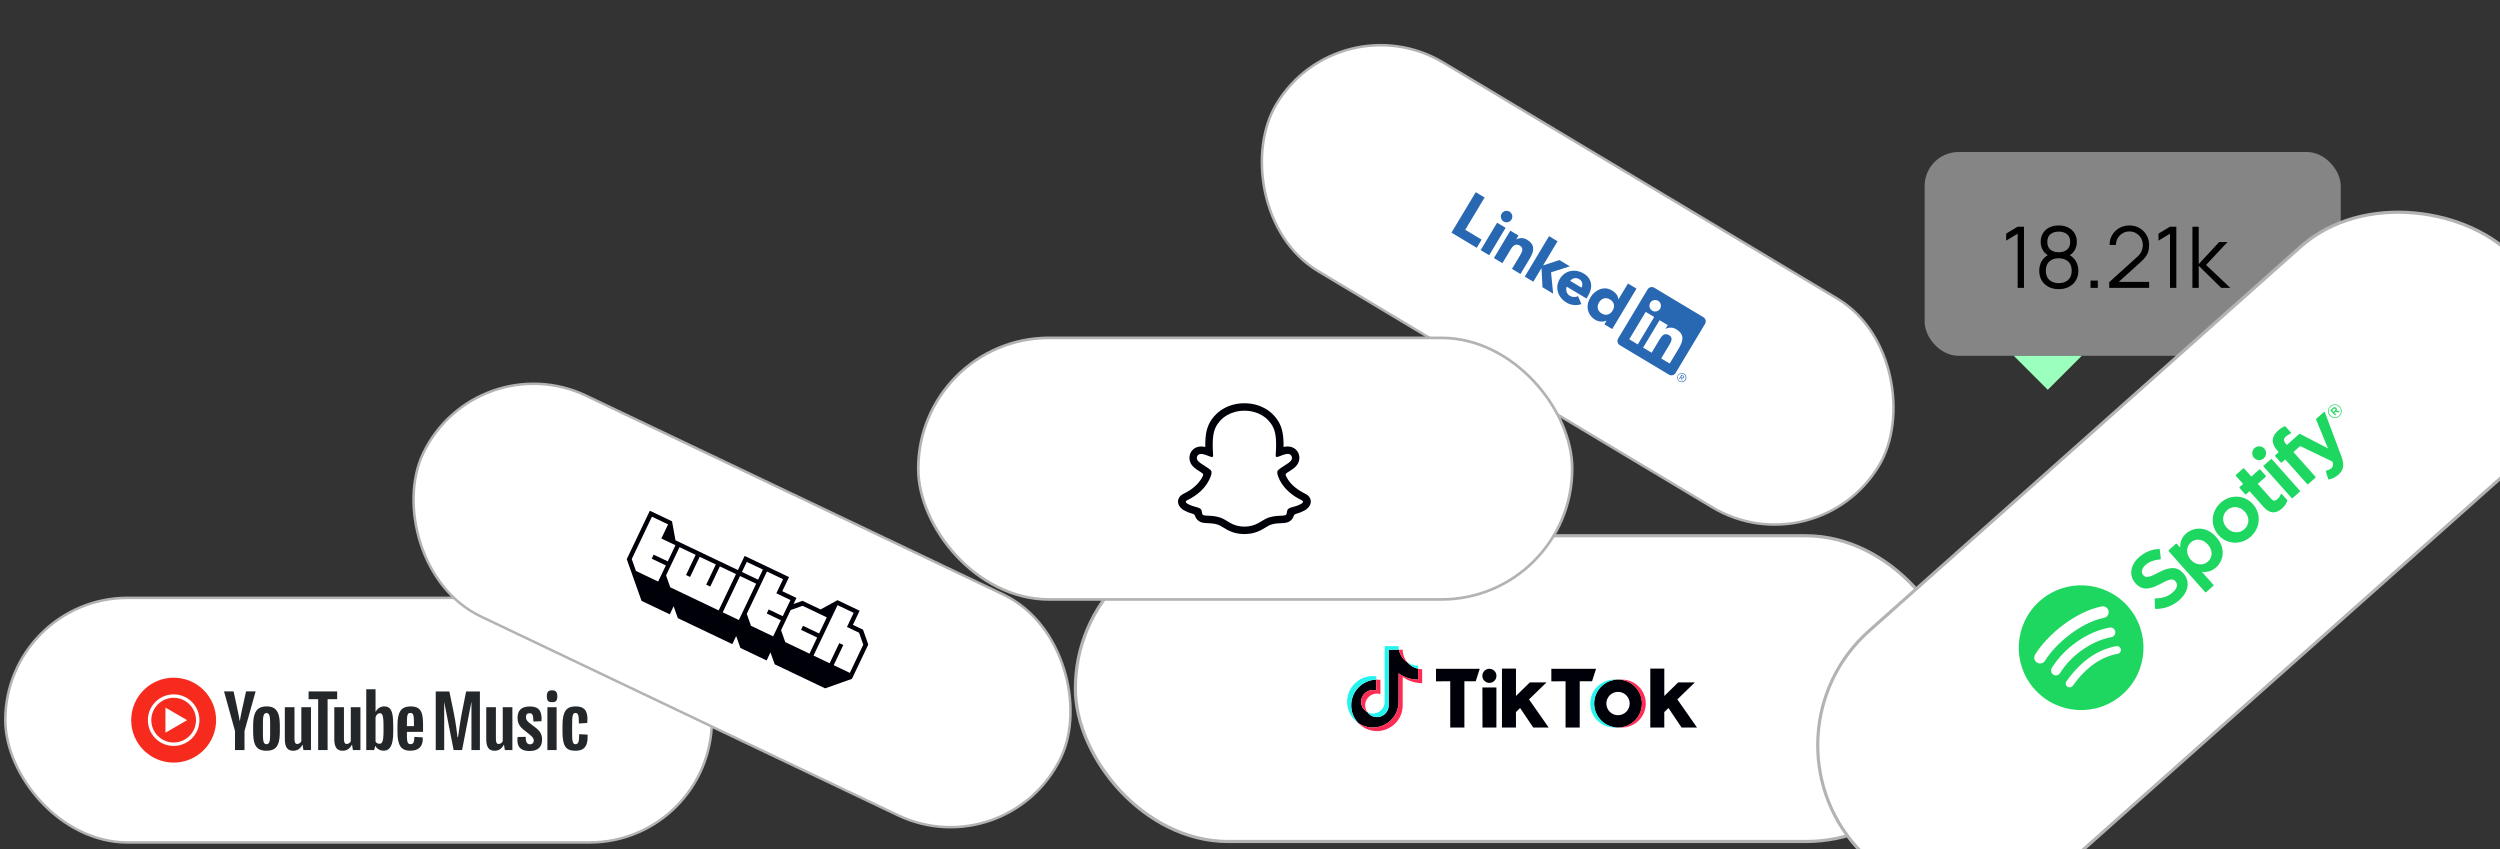 <svg width="471" height="160" viewBox="0 0 471 160" fill="none" xmlns="http://www.w3.org/2000/svg">
<rect x="0" y="0" width="471" height="160" fill="#333333" stroke="none"/>
<rect x="202.6" y="100.937" width="166.4" height="57.6" rx="28.8" fill="white" stroke="#B3B3B2" stroke-width="0.6"/>
<path d="M263.501 126.86V132.216C263.501 134.891 261.325 137.068 258.65 137.07C257.655 137.071 256.684 136.764 255.87 136.191C255.032 135.295 254.566 134.114 254.567 132.888C254.567 130.251 256.681 128.101 259.304 128.039V130.104C259.092 130.037 258.872 130.002 258.65 130.002C258.155 130.001 257.673 130.167 257.283 130.473C256.893 130.778 256.617 131.206 256.499 131.687C256.38 132.168 256.427 132.675 256.63 133.127C256.834 133.578 257.183 133.949 257.622 134.178C257.891 134.554 258.271 134.835 258.708 134.984C259.145 135.132 259.617 135.14 260.059 135.007C260.501 134.874 260.89 134.605 261.172 134.24C261.453 133.874 261.613 133.429 261.63 132.968L261.634 122.405H263.563C263.655 122.894 263.844 123.359 264.121 123.772C264.397 124.185 264.755 124.538 265.171 124.809C265.692 125.408 266.392 125.823 267.168 125.99V128.039C265.852 128.04 264.57 127.628 263.501 126.86Z" fill="#000008"/>
<path d="M278.782 125.999H270.545L270.547 128.359L273.226 128.354V137.066H275.89V128.355H278.026L278.782 125.999Z" fill="#000008"/>
<path d="M292.272 125.999H300.698L299.942 128.355H297.619V137.066H294.953V128.354L292.274 128.359L292.272 125.999Z" fill="#000008"/>
<path d="M281.924 129.519H279.283L279.299 137.066H281.921L281.924 129.519Z" fill="#000008"/>
<path d="M282.971 125.968H285.608V131.123L288.222 128.56H291.371L288.064 131.764L291.766 137.064H288.86L286.39 133.39L285.607 134.15V137.066H282.969L282.971 125.968Z" fill="#000008"/>
<path d="M313.555 125.968H310.917L310.915 137.064H313.552V134.149L314.335 133.389L316.807 137.064H319.713L316.011 131.764L319.317 128.56H316.168L313.555 131.123V125.968Z" fill="#000008"/>
<path d="M280.602 128.657C281.336 128.657 281.932 128.061 281.932 127.327C281.932 126.593 281.336 125.998 280.602 125.998C279.868 125.998 279.273 126.593 279.273 127.327C279.273 128.061 279.868 128.657 280.602 128.657Z" fill="#000008"/>
<path fill-rule="evenodd" clip-rule="evenodd" d="M302.326 128.792C303.069 128.295 303.943 128.03 304.836 128.03C306.034 128.03 307.183 128.506 308.03 129.353C308.878 130.2 309.354 131.349 309.354 132.547C309.354 133.44 309.089 134.314 308.593 135.057C308.097 135.8 307.391 136.379 306.566 136.721C305.74 137.063 304.832 137.153 303.956 136.979C303.079 136.805 302.274 136.374 301.642 135.743C301.01 135.111 300.58 134.306 300.406 133.43C300.231 132.553 300.321 131.645 300.663 130.819C301.004 129.994 301.583 129.288 302.326 128.792ZM303.616 134.374C303.977 134.615 304.402 134.744 304.836 134.744C305.125 134.744 305.41 134.687 305.677 134.577C305.944 134.466 306.186 134.305 306.39 134.1C306.594 133.896 306.755 133.654 306.866 133.388C306.976 133.121 307.033 132.835 307.032 132.547C307.032 132.113 306.903 131.688 306.662 131.327C306.42 130.966 306.077 130.685 305.676 130.519C305.275 130.353 304.833 130.309 304.407 130.394C303.981 130.479 303.59 130.688 303.283 130.995C302.976 131.303 302.767 131.694 302.682 132.12C302.598 132.546 302.641 132.987 302.807 133.389C302.974 133.79 303.255 134.133 303.616 134.374Z" fill="#000008"/>
<path d="M259.419 135.101C259.991 135.1 260.541 134.877 260.954 134.48C261.366 134.082 261.608 133.54 261.63 132.968L261.634 122.405H263.563C263.522 122.184 263.502 121.961 263.502 121.736H260.867L260.862 132.298C260.849 132.672 260.741 133.036 260.548 133.357C260.356 133.678 260.085 133.945 259.761 134.132C259.437 134.32 259.071 134.422 258.697 134.43C258.323 134.438 257.953 134.35 257.622 134.176C257.827 134.461 258.096 134.694 258.409 134.855C258.721 135.016 259.067 135.1 259.419 135.101Z" fill="#25F4EE"/>
<path d="M259.304 128.036V127.412C259.087 127.381 258.869 127.366 258.65 127.364C255.975 127.364 253.799 129.541 253.799 132.216C253.799 132.996 253.988 133.764 254.348 134.456C254.709 135.147 255.231 135.741 255.87 136.188C255.032 135.292 254.566 134.111 254.567 132.885C254.567 130.248 256.682 128.097 259.304 128.036Z" fill="#25F4EE"/>
<path d="M267.168 125.99L267.168 125.403C266.459 125.404 265.765 125.197 265.171 124.809C265.692 125.408 266.392 125.823 267.168 125.99Z" fill="#25F4EE"/>
<path d="M301.562 129.481C300.79 130.315 300.361 131.41 300.36 132.547C300.361 133.684 300.79 134.779 301.562 135.614C302.334 136.448 303.392 136.961 304.526 137.049C304.409 137.059 304.249 137.065 304.13 137.065C302.932 137.065 301.783 136.589 300.936 135.742C300.089 134.894 299.613 133.745 299.613 132.547C299.613 131.349 300.089 130.2 300.936 129.353C301.783 128.506 302.932 128.03 304.13 128.03C304.249 128.03 304.409 128.036 304.526 128.045C303.392 128.133 302.334 128.646 301.562 129.481Z" fill="#25F4EE"/>
<path d="M265.171 124.809C264.59 124.143 264.269 123.289 264.27 122.405H263.563C263.655 122.894 263.844 123.359 264.121 123.772C264.397 124.185 264.755 124.538 265.171 124.809Z" fill="#FE2C55"/>
<path d="M258.65 130C258.155 130 257.674 130.166 257.284 130.472C256.894 130.777 256.617 131.205 256.499 131.686C256.381 132.167 256.427 132.674 256.631 133.126C256.834 133.577 257.184 133.948 257.623 134.177C257.348 133.802 257.2 133.349 257.198 132.884C257.196 132.418 257.342 131.965 257.613 131.587C257.885 131.209 258.269 130.927 258.711 130.781C259.152 130.634 259.629 130.631 260.072 130.772V128.081C259.856 128.05 259.637 128.035 259.419 128.034C259.396 128.034 259.373 128.034 259.35 128.035C259.335 128.036 259.319 128.036 259.304 128.036L259.304 130.101C259.093 130.035 258.872 130.001 258.65 130Z" fill="#FE2C55"/>
<path d="M267.168 125.99V128.039C265.852 128.04 264.57 127.628 263.501 126.86V132.216C263.501 134.891 261.325 137.067 258.65 137.067C257.655 137.068 256.684 136.761 255.87 136.188C256.323 136.677 256.872 137.066 257.483 137.332C258.093 137.599 258.752 137.736 259.418 137.736C262.093 137.736 264.27 135.56 264.27 132.885V127.527C265.338 128.295 266.621 128.708 267.937 128.706V126.072C267.678 126.072 267.421 126.045 267.168 125.99Z" fill="#FE2C55"/>
<path d="M305.151 128.046C305.269 128.037 305.43 128.03 305.55 128.03C306.748 128.03 307.897 128.506 308.744 129.354C309.592 130.201 310.067 131.35 310.067 132.548C310.067 133.746 309.592 134.895 308.744 135.742C307.897 136.59 306.748 137.066 305.55 137.066C305.43 137.066 305.269 137.059 305.151 137.05C306.284 136.961 307.342 136.448 308.113 135.614C308.885 134.779 309.313 133.684 309.313 132.548C309.313 131.412 308.885 130.317 308.113 129.482C307.342 128.648 306.284 128.135 305.151 128.046Z" fill="#FE2C55"/>
<rect width="132.361" height="45.817" rx="22.909" transform="matrix(0.858 0.514 -0.514 0.858 252.229 0)" fill="white" stroke="#B3B3B2" stroke-width="0.477"/>
<g clip-path="url(#clip0_2892_20323)">
<path d="M317.282 70.394C317.085 70.279 316.851 70.246 316.631 70.303C316.411 70.36 316.222 70.501 316.106 70.697C315.99 70.893 315.956 71.126 316.011 71.347C316.067 71.568 316.208 71.757 316.403 71.874C316.598 71.992 316.832 72.026 317.053 71.972C317.274 71.917 317.464 71.777 317.582 71.583C317.7 71.388 317.736 71.155 317.682 70.933C317.629 70.712 317.49 70.521 317.296 70.403L317.282 70.394ZM316.447 71.786C316.317 71.711 316.213 71.6 316.147 71.466C316.081 71.332 316.056 71.181 316.076 71.033C316.095 70.885 316.158 70.747 316.257 70.634C316.355 70.522 316.485 70.442 316.629 70.403C316.773 70.364 316.925 70.369 317.067 70.417C317.208 70.465 317.332 70.554 317.423 70.673C317.514 70.791 317.567 70.934 317.577 71.083C317.587 71.232 317.552 71.38 317.478 71.51L317.471 71.52C317.374 71.69 317.213 71.815 317.024 71.867C316.835 71.918 316.634 71.892 316.464 71.795L316.447 71.785M314.569 68.493L312.965 67.53L314.472 65.019C314.832 64.42 315.283 63.642 314.46 63.148C313.625 62.647 313.105 63.223 312.701 63.897L311.168 66.452L309.564 65.49L312.663 60.325L314.203 61.248L313.779 61.954L313.801 61.967C314.113 61.796 314.466 61.713 314.821 61.727C315.177 61.74 315.522 61.85 315.82 62.044C317.446 63.02 317.104 64.269 316.27 65.66L314.569 68.493ZM311.277 58.533C311.093 58.423 310.946 58.26 310.854 58.066C310.762 57.872 310.73 57.655 310.762 57.443C310.793 57.23 310.887 57.032 311.031 56.873C311.175 56.714 311.363 56.602 311.572 56.549C311.78 56.497 311.999 56.508 312.201 56.581C312.403 56.653 312.579 56.783 312.707 56.956C312.835 57.128 312.909 57.335 312.919 57.549C312.93 57.764 312.876 57.976 312.766 58.16C312.693 58.283 312.596 58.389 312.482 58.474C312.367 58.559 312.237 58.621 312.099 58.655C311.96 58.69 311.817 58.697 311.676 58.676C311.535 58.655 311.399 58.606 311.277 58.533ZM308.557 64.885L306.951 63.922L310.05 58.757L311.655 59.72L308.557 64.885ZM320.901 59.75L311.678 54.217C311.47 54.089 311.22 54.049 310.982 54.105C310.744 54.161 310.539 54.31 310.411 54.518L304.854 63.78C304.731 63.991 304.697 64.242 304.759 64.478C304.821 64.714 304.974 64.916 305.185 65.04L314.408 70.573C314.617 70.702 314.867 70.743 315.106 70.686C315.344 70.63 315.55 70.482 315.679 70.273L321.236 61.011C321.358 60.799 321.392 60.548 321.33 60.311C321.267 60.075 321.113 59.873 320.902 59.75M303.332 56.422C302.53 55.941 301.728 56.188 301.26 56.968C300.792 57.748 300.951 58.573 301.753 59.054C302.555 59.535 303.358 59.29 303.827 58.508C304.296 57.727 304.135 56.904 303.332 56.422ZM303.744 61.994L302.267 61.108L302.678 60.423L302.656 60.41C302.322 60.548 301.96 60.607 301.598 60.582C301.237 60.557 300.887 60.449 300.574 60.267C299.033 59.342 298.685 57.621 299.629 56.048C300.495 54.604 302.189 53.816 303.666 54.702C304.33 55.101 304.841 55.654 304.902 56.376L304.923 56.388L306.71 53.411L308.315 54.374L303.744 61.994ZM297.945 54.187C298.026 54.059 298.08 53.916 298.104 53.766C298.128 53.616 298.122 53.463 298.085 53.316C298.048 53.168 297.981 53.03 297.89 52.909C297.798 52.788 297.682 52.687 297.55 52.612C297.281 52.427 296.949 52.355 296.626 52.412C296.304 52.469 296.017 52.65 295.827 52.917L297.945 54.187ZM297.93 57.291C297.47 57.454 296.979 57.513 296.493 57.463C296.007 57.414 295.538 57.256 295.12 57.003C293.517 56.041 292.875 54.2 293.869 52.542C294.864 50.884 296.79 50.584 298.394 51.547C299.893 52.446 300.191 54.079 299.196 55.738L298.895 56.241L295.172 54.008C295.047 54.321 295.04 54.668 295.151 54.986C295.262 55.304 295.485 55.571 295.778 55.738C296.007 55.874 296.266 55.95 296.532 55.959C296.798 55.969 297.062 55.912 297.301 55.794L297.93 57.291ZM284.548 43.456L286.088 44.38L285.665 45.086L285.687 45.099C285.999 44.928 286.351 44.844 286.707 44.858C287.063 44.871 287.408 44.981 287.706 45.176C289.332 46.151 288.99 47.401 288.156 48.791L286.456 51.624L284.853 50.661L286.359 48.15C286.719 47.551 287.17 46.774 286.346 46.279C285.512 45.779 284.992 46.355 284.588 47.028L283.055 49.582L281.452 48.62L284.548 43.456ZM291.841 44.492L293.445 45.454L290.712 50.009L293.791 48.997L295.757 50.177L292.218 51.305L292.612 55.32L290.596 54.111L290.425 50.536L290.404 50.523L288.873 53.076L287.269 52.114L291.841 44.492ZM282.055 41.96L283.659 42.922L280.561 48.087L278.957 47.125L282.055 41.96ZM284.398 39.873C284.582 39.983 284.729 40.146 284.82 40.34C284.912 40.534 284.944 40.751 284.913 40.963C284.881 41.175 284.787 41.373 284.643 41.532C284.499 41.691 284.311 41.804 284.103 41.856C283.894 41.908 283.675 41.897 283.473 41.825C283.271 41.752 283.095 41.622 282.968 41.449C282.84 41.277 282.766 41.071 282.756 40.856C282.745 40.642 282.799 40.429 282.909 40.245C282.982 40.123 283.079 40.017 283.193 39.932C283.308 39.847 283.438 39.785 283.576 39.751C283.715 39.716 283.858 39.709 283.999 39.73C284.14 39.751 284.276 39.8 284.398 39.873ZM278.029 36.207L279.699 37.209L276.051 43.29L279.141 45.144L278.217 46.685L273.457 43.829L278.029 36.207ZM316.928 71.249C316.955 71.266 316.986 71.277 317.017 71.281C317.049 71.286 317.081 71.284 317.112 71.275C317.143 71.267 317.172 71.252 317.197 71.232C317.222 71.212 317.242 71.187 317.257 71.158C317.347 71.008 317.3 70.882 317.114 70.77L316.813 70.59L316.341 71.377L316.454 71.445L316.66 71.102L316.799 71.185L316.799 71.191L316.812 71.659L316.933 71.732L316.911 71.242L316.928 71.249ZM316.844 71.092L316.713 71.013L316.873 70.747L317.039 70.847C317.125 70.898 317.214 70.971 317.147 71.083C317.069 71.213 316.964 71.164 316.844 71.091" fill="#2867B2"/>
</g>
<rect x="173" y="63.655" width="123.2" height="49.28" rx="24.64" fill="white" stroke="#B3B3B2" stroke-width="0.513"/>
<path d="M245.181 94.216C241.307 92.341 240.69 89.445 240.662 89.231C240.629 88.97 240.591 88.766 240.878 88.501C241.155 88.246 242.383 87.486 242.724 87.248C243.287 86.854 243.535 86.461 243.352 85.978C243.224 85.644 242.913 85.518 242.585 85.518C242.481 85.518 242.378 85.529 242.277 85.552C241.659 85.686 241.058 85.996 240.71 86.08C240.668 86.091 240.625 86.097 240.582 86.097C240.397 86.097 240.327 86.015 240.344 85.792C240.388 85.115 240.48 83.796 240.373 82.563C240.227 80.866 239.68 80.026 239.031 79.282C238.717 78.922 237.26 77.373 234.447 77.373C231.635 77.373 230.179 78.922 229.868 79.278C229.217 80.021 228.67 80.862 228.525 82.558C228.419 83.791 228.514 85.11 228.554 85.787C228.567 85.999 228.502 86.093 228.316 86.093C228.273 86.092 228.23 86.086 228.188 86.076C227.841 85.992 227.241 85.682 226.622 85.548C226.521 85.525 226.418 85.513 226.314 85.513C225.985 85.513 225.675 85.641 225.547 85.973C225.364 86.457 225.611 86.85 226.176 87.243C226.517 87.481 227.745 88.24 228.022 88.497C228.308 88.761 228.271 88.966 228.238 89.226C228.21 89.444 227.592 92.34 223.719 94.212C223.492 94.322 223.106 94.554 223.786 94.93C224.855 95.521 225.566 95.458 226.119 95.814C226.589 96.116 226.311 96.768 226.652 97.003C227.072 97.293 228.311 96.983 229.912 97.511C231.255 97.954 232.07 99.203 234.451 99.203C236.831 99.203 237.67 97.948 238.989 97.511C240.587 96.983 241.829 97.293 242.249 97.003C242.589 96.768 242.313 96.116 242.782 95.814C243.335 95.458 244.045 95.521 245.115 94.93C245.794 94.559 245.408 94.326 245.181 94.216Z" fill="white"/>
<path d="M246.866 93.996C246.692 93.523 246.361 93.27 245.983 93.06C245.912 93.019 245.847 92.985 245.792 92.96C245.679 92.901 245.564 92.845 245.45 92.786C244.274 92.163 243.356 91.376 242.72 90.445C242.539 90.182 242.382 89.904 242.251 89.614C242.197 89.458 242.199 89.37 242.238 89.29C242.277 89.228 242.328 89.174 242.389 89.133C242.591 88.999 242.799 88.864 242.94 88.772C243.192 88.609 243.392 88.48 243.52 88.389C244.003 88.051 244.34 87.693 244.551 87.292C244.698 87.015 244.784 86.71 244.803 86.397C244.821 86.084 244.772 85.77 244.659 85.478C244.339 84.637 243.545 84.115 242.582 84.115C242.379 84.115 242.177 84.136 241.978 84.179C241.925 84.19 241.872 84.202 241.82 84.216C241.829 83.64 241.817 83.033 241.765 82.436C241.584 80.335 240.848 79.233 240.081 78.355C239.59 77.805 239.011 77.339 238.369 76.977C237.205 76.312 235.885 75.975 234.446 75.975C233.007 75.975 231.694 76.312 230.529 76.977C229.884 77.339 229.305 77.806 228.813 78.358C228.046 79.236 227.31 80.339 227.129 82.438C227.078 83.036 227.065 83.646 227.073 84.218C227.021 84.205 226.969 84.193 226.916 84.181C226.717 84.138 226.515 84.117 226.312 84.117C225.349 84.117 224.553 84.639 224.234 85.481C224.121 85.773 224.071 86.087 224.089 86.4C224.108 86.713 224.193 87.019 224.34 87.296C224.551 87.697 224.889 88.056 225.372 88.393C225.499 88.483 225.699 88.612 225.951 88.777C226.087 88.865 226.286 88.994 226.481 89.123C226.549 89.167 226.607 89.226 226.651 89.294C226.692 89.378 226.693 89.468 226.633 89.634C226.504 89.918 226.349 90.191 226.172 90.448C225.549 91.359 224.658 92.131 223.52 92.749C222.918 93.068 222.291 93.282 222.027 94.001C221.827 94.544 221.958 95.161 222.465 95.681C222.651 95.876 222.866 96.039 223.104 96.165C223.598 96.437 224.123 96.647 224.668 96.791C224.78 96.82 224.887 96.868 224.984 96.932C225.168 97.094 225.142 97.338 225.388 97.694C225.512 97.879 225.669 98.038 225.851 98.165C226.367 98.521 226.948 98.544 227.563 98.567C228.118 98.588 228.748 98.613 229.467 98.85C229.765 98.948 230.074 99.139 230.433 99.361C231.294 99.89 232.472 100.615 234.445 100.615C236.417 100.615 237.604 99.887 238.472 99.355C238.828 99.137 239.135 98.948 239.425 98.852C240.144 98.615 240.773 98.591 241.329 98.57C241.944 98.546 242.524 98.524 243.041 98.167C243.256 98.017 243.436 97.82 243.567 97.592C243.744 97.291 243.74 97.081 243.906 96.933C243.997 96.872 244.097 96.826 244.203 96.798C244.755 96.653 245.287 96.441 245.788 96.166C246.04 96.031 246.267 95.853 246.459 95.641L246.465 95.633C246.941 95.125 247.06 94.525 246.866 93.996ZM245.112 94.938C244.043 95.529 243.332 95.465 242.779 95.821C242.309 96.124 242.587 96.776 242.246 97.011C241.827 97.3 240.587 96.99 238.986 97.519C237.666 97.956 236.823 99.211 234.448 99.211C232.073 99.211 231.25 97.958 229.908 97.516C228.31 96.987 227.068 97.297 226.648 97.008C226.307 96.772 226.584 96.121 226.115 95.818C225.561 95.462 224.851 95.525 223.782 94.938C223.101 94.562 223.487 94.329 223.714 94.219C227.588 92.344 228.206 89.449 228.233 89.234C228.266 88.974 228.304 88.769 228.017 88.505C227.74 88.249 226.513 87.489 226.172 87.251C225.608 86.857 225.36 86.464 225.543 85.981C225.671 85.647 225.983 85.521 226.31 85.521C226.413 85.521 226.516 85.533 226.617 85.555C227.236 85.69 227.837 86 228.184 86.083C228.226 86.094 228.269 86.1 228.312 86.101C228.497 86.101 228.562 86.007 228.55 85.795C228.51 85.118 228.414 83.799 228.521 82.566C228.667 80.87 229.214 80.029 229.863 79.286C230.175 78.928 231.641 77.379 234.444 77.379C237.246 77.379 238.716 78.922 239.028 79.278C239.678 80.021 240.225 80.862 240.37 82.558C240.477 83.791 240.385 85.111 240.341 85.787C240.327 86.01 240.394 86.093 240.579 86.093C240.622 86.092 240.665 86.086 240.707 86.076C241.055 85.992 241.655 85.682 242.274 85.548C242.375 85.525 242.478 85.513 242.582 85.513C242.911 85.513 243.221 85.641 243.349 85.973C243.532 86.457 243.285 86.85 242.72 87.243C242.38 87.481 241.152 88.241 240.875 88.497C240.588 88.761 240.626 88.966 240.659 89.226C240.686 89.444 241.304 92.34 245.178 94.212C245.407 94.326 245.793 94.559 245.112 94.938Z" fill="#000008"/>
<rect x="1" y="112.637" width="133.12" height="46.08" rx="23.04" fill="white" stroke="#B3B3B2" stroke-width="0.48"/>
<path d="M87.003 134.347C86.674 136.018 86.424 138.059 86.292 138.901H86.2C86.095 138.032 85.845 136.005 85.502 134.36L84.66 130.266H82.093V141.31H83.686V132.206L83.844 133.057L85.463 141.31H87.056L88.649 133.057L88.82 132.201L88.82 141.31H90.412V130.266H87.819L87.003 134.347Z" fill="#242729"/>
<path d="M94.717 139.651C94.572 139.954 94.257 140.165 93.941 140.165C93.572 140.165 93.427 139.875 93.427 139.164V133.241H91.611V139.27C91.611 140.757 92.098 141.442 93.177 141.442C93.914 141.442 94.507 141.113 94.915 140.323H94.954L95.112 141.31H96.534V133.241H94.717V139.651Z" fill="#242729"/>
<path d="M100.048 136.427C99.456 135.992 99.087 135.702 99.087 135.071C99.087 134.623 99.298 134.373 99.798 134.373C100.312 134.373 100.483 134.728 100.496 135.94L102.023 135.874C102.141 133.912 101.496 133.096 99.825 133.096C98.271 133.096 97.508 133.794 97.508 135.229C97.508 136.532 98.14 137.124 99.166 137.901C100.048 138.585 100.562 138.967 100.562 139.52C100.562 139.941 100.298 140.231 99.838 140.231C99.298 140.231 98.982 139.717 99.061 138.822L97.521 138.849C97.284 140.52 97.955 141.494 99.746 141.494C101.312 141.494 102.128 140.77 102.128 139.322C102.128 138.006 101.47 137.48 100.048 136.427Z" fill="#242729"/>
<path d="M104.866 133.241H103.129V141.31H104.866V133.241Z" fill="#242729"/>
<path d="M104.011 130.056C103.339 130.056 103.023 130.306 103.023 131.174C103.023 132.07 103.339 132.293 104.011 132.293C104.695 132.293 104.998 132.07 104.998 131.174C104.998 130.345 104.695 130.056 104.011 130.056Z" fill="#242729"/>
<path d="M110.711 138.401L109.118 138.322C109.118 139.744 108.96 140.204 108.42 140.204C107.881 140.204 107.788 139.691 107.788 138.019V136.453C107.788 134.834 107.894 134.32 108.433 134.32C108.934 134.32 109.065 134.807 109.065 136.308L110.645 136.203C110.75 134.952 110.592 134.097 110.105 133.61C109.75 133.254 109.21 133.083 108.46 133.083C106.696 133.083 105.972 134.031 105.972 136.69V137.822C105.972 140.56 106.591 141.442 108.394 141.442C109.157 141.442 109.684 141.284 110.039 140.942C110.553 140.468 110.75 139.651 110.711 138.401Z" fill="#242729"/>
<path d="M50.739 139.81C50.84 139.547 50.891 139.117 50.891 138.52V136.005C50.891 135.426 50.84 135.002 50.739 134.735C50.638 134.467 50.461 134.333 50.206 134.333C49.96 134.333 49.787 134.467 49.686 134.735C49.585 135.002 49.535 135.426 49.535 136.005V138.52C49.535 139.117 49.583 139.547 49.68 139.81C49.776 140.073 49.952 140.205 50.206 140.205C50.461 140.205 50.638 140.073 50.739 139.81ZM48.699 141.074C48.334 140.828 48.075 140.446 47.922 139.928C47.768 139.41 47.692 138.722 47.692 137.861V136.69C47.692 135.821 47.779 135.123 47.955 134.596C48.13 134.07 48.405 133.686 48.778 133.444C49.151 133.203 49.64 133.082 50.246 133.082C50.842 133.082 51.321 133.205 51.681 133.451C52.041 133.697 52.304 134.081 52.471 134.603C52.637 135.125 52.721 135.821 52.721 136.69V137.861C52.721 138.722 52.64 139.413 52.477 139.935C52.315 140.457 52.051 140.839 51.687 141.08C51.323 141.321 50.829 141.442 50.206 141.442C49.566 141.442 49.063 141.319 48.699 141.074Z" fill="#242729"/>
<path d="M76.891 134.484C76.799 134.598 76.738 134.785 76.707 135.043C76.676 135.302 76.661 135.695 76.661 136.222V136.801H77.991V136.222C77.991 135.704 77.973 135.311 77.938 135.043C77.903 134.776 77.839 134.587 77.747 134.477C77.655 134.368 77.512 134.313 77.319 134.313C77.126 134.313 76.984 134.37 76.891 134.484ZM76.661 137.88V138.289C76.661 138.807 76.676 139.195 76.707 139.454C76.738 139.713 76.801 139.901 76.898 140.02C76.995 140.138 77.143 140.198 77.346 140.198C77.617 140.198 77.804 140.092 77.905 139.882C78.006 139.671 78.061 139.32 78.07 138.828L79.636 138.92C79.645 138.991 79.65 139.087 79.65 139.21C79.65 139.956 79.445 140.513 79.037 140.882C78.629 141.251 78.052 141.435 77.306 141.435C76.411 141.435 75.783 141.154 75.423 140.593C75.063 140.031 74.884 139.162 74.884 137.986V136.577C74.884 135.366 75.07 134.482 75.443 133.924C75.816 133.367 76.455 133.088 77.359 133.088C77.982 133.088 78.46 133.202 78.794 133.431C79.127 133.659 79.362 134.014 79.498 134.497C79.634 134.98 79.702 135.647 79.702 136.498V137.88H76.661Z" fill="#242729"/>
<path d="M44.275 137.729L42.208 130.265H44.011L44.736 133.648C44.92 134.482 45.056 135.193 45.144 135.781H45.196C45.258 135.36 45.394 134.653 45.605 133.661L46.355 130.265H48.159L46.065 137.729V141.311H44.275V137.729Z" fill="#242729"/>
<path d="M58.587 133.24V141.31H57.165L57.007 140.323H56.968C56.581 141.069 56.002 141.442 55.23 141.442C54.694 141.442 54.299 141.267 54.045 140.916C53.79 140.565 53.663 140.016 53.663 139.27V133.24H55.48V139.165C55.48 139.525 55.519 139.781 55.598 139.935C55.677 140.089 55.809 140.165 55.993 140.165C56.151 140.165 56.303 140.117 56.448 140.02C56.593 139.924 56.7 139.801 56.77 139.652V133.24H58.587Z" fill="#242729"/>
<path d="M67.906 133.24V141.31H66.484L66.326 140.323H66.287C65.9 141.069 65.321 141.442 64.549 141.442C64.013 141.442 63.619 141.267 63.364 140.916C63.109 140.565 62.982 140.016 62.982 139.27V133.24H64.799V139.165C64.799 139.525 64.839 139.781 64.918 139.935C64.996 140.089 65.128 140.165 65.312 140.165C65.471 140.165 65.622 140.117 65.767 140.02C65.912 139.924 66.019 139.801 66.089 139.652V133.24H67.906Z" fill="#242729"/>
<path d="M63.524 131.726H61.72V141.31H59.943V131.726H58.139V130.265H63.524V131.726Z" fill="#242729"/>
<path d="M72.254 137.822C72.254 138.41 72.229 138.871 72.181 139.204C72.133 139.538 72.052 139.775 71.938 139.916C71.823 140.056 71.67 140.126 71.477 140.126C71.328 140.126 71.189 140.091 71.062 140.021C70.935 139.951 70.832 139.845 70.753 139.705V135.123C70.814 134.904 70.919 134.724 71.069 134.584C71.218 134.443 71.38 134.373 71.556 134.373C71.74 134.373 71.883 134.445 71.984 134.59C72.085 134.735 72.155 134.979 72.194 135.321C72.234 135.663 72.254 136.15 72.254 136.782V137.822ZM73.919 134.53C73.809 134.021 73.632 133.653 73.386 133.424C73.14 133.196 72.802 133.082 72.372 133.082C72.038 133.082 71.727 133.177 71.437 133.365C71.148 133.554 70.924 133.802 70.766 134.109H70.753L70.753 129.857H69.002V141.311H70.503L70.687 140.547H70.727C70.867 140.819 71.077 141.034 71.359 141.192C71.639 141.35 71.951 141.429 72.293 141.429C72.907 141.429 73.36 141.146 73.649 140.58C73.939 140.014 74.084 139.13 74.084 137.927V136.65C74.084 135.746 74.029 135.039 73.919 134.53Z" fill="#242729"/>
<path d="M32.717 143.673C37.134 143.673 40.714 140.093 40.714 135.675C40.714 131.258 37.134 127.678 32.717 127.678C28.299 127.678 24.719 131.258 24.719 135.675C24.719 140.093 28.299 143.673 32.717 143.673Z" fill="#F62B1E"/>
<path d="M32.717 130.818C30.034 130.818 27.859 132.993 27.859 135.675C27.859 138.358 30.034 140.533 32.717 140.533C35.399 140.533 37.574 138.358 37.574 135.675C37.574 132.993 35.399 130.818 32.717 130.818ZM32.717 131.464C35.039 131.464 36.928 133.353 36.928 135.675C36.928 137.998 35.039 139.887 32.717 139.887C30.394 139.887 28.505 137.998 28.505 135.675C28.505 133.353 30.394 131.464 32.717 131.464Z" fill="white"/>
<path d="M31.171 138.039L35.261 135.675L31.171 133.312V138.039Z" fill="white"/>
<rect x="362.6" y="28.637" width="78.4" height="38.4" rx="6.4" fill="white" fill-opacity="0.4"/>
<path d="M380.126 54.236V44.028L377.958 45.332V44.012L380.126 42.716H381.318V54.236H380.126ZM387.864 54.476C387.144 54.476 386.507 54.332 385.952 54.044C385.403 53.756 384.971 53.354 384.656 52.836C384.347 52.314 384.192 51.703 384.192 51.004C384.192 50.29 384.366 49.655 384.712 49.1C385.059 48.54 385.587 48.116 386.296 47.828L386.28 48.292C385.688 48.074 385.238 47.716 384.928 47.22C384.619 46.724 384.464 46.175 384.464 45.572C384.464 44.932 384.611 44.383 384.904 43.924C385.198 43.46 385.598 43.103 386.104 42.852C386.616 42.602 387.203 42.476 387.864 42.476C388.526 42.476 389.112 42.602 389.624 42.852C390.136 43.103 390.539 43.46 390.832 43.924C391.126 44.383 391.272 44.932 391.272 45.572C391.272 46.175 391.123 46.722 390.824 47.212C390.531 47.703 390.08 48.063 389.472 48.292L389.432 47.828C390.142 48.111 390.672 48.532 391.024 49.092C391.382 49.652 391.56 50.29 391.56 51.004C391.56 51.703 391.403 52.314 391.088 52.836C390.774 53.354 390.339 53.756 389.784 54.044C389.23 54.332 388.59 54.476 387.864 54.476ZM387.864 53.348C388.59 53.348 389.179 53.148 389.632 52.748C390.086 52.343 390.312 51.762 390.312 51.004C390.312 50.236 390.088 49.655 389.64 49.26C389.192 48.86 388.6 48.66 387.864 48.66C387.128 48.66 386.539 48.86 386.096 49.26C385.654 49.655 385.432 50.236 385.432 51.004C385.432 51.762 385.656 52.343 386.104 52.748C386.552 53.148 387.139 53.348 387.864 53.348ZM387.864 47.524C388.504 47.524 389.024 47.362 389.424 47.036C389.824 46.706 390.024 46.218 390.024 45.572C390.024 44.927 389.824 44.444 389.424 44.124C389.024 43.799 388.504 43.636 387.864 43.636C387.224 43.636 386.704 43.799 386.304 44.124C385.91 44.444 385.712 44.927 385.712 45.572C385.712 46.218 385.91 46.706 386.304 47.036C386.704 47.362 387.224 47.524 387.864 47.524ZM393.858 54.236V52.868H395.226V54.236H393.858ZM397.376 54.228L397.384 53.156L402.592 48.452C403.04 48.047 403.336 47.663 403.48 47.3C403.63 46.932 403.704 46.548 403.704 46.148C403.704 45.674 403.592 45.244 403.368 44.86C403.144 44.476 402.843 44.172 402.464 43.948C402.086 43.719 401.662 43.604 401.192 43.604C400.702 43.604 400.264 43.722 399.88 43.956C399.496 44.191 399.192 44.5 398.968 44.884C398.75 45.268 398.643 45.687 398.648 46.14H397.448C397.448 45.442 397.614 44.815 397.944 44.26C398.275 43.706 398.723 43.271 399.288 42.956C399.854 42.636 400.494 42.476 401.208 42.476C401.907 42.476 402.534 42.642 403.088 42.972C403.648 43.298 404.088 43.74 404.408 44.3C404.734 44.855 404.896 45.474 404.896 46.156C404.896 46.636 404.838 47.06 404.72 47.428C404.608 47.791 404.43 48.13 404.184 48.444C403.944 48.754 403.638 49.074 403.264 49.404L398.64 53.58L398.456 53.1H404.896V54.228H397.376ZM408.829 54.236V44.028L406.661 45.332V44.012L408.829 42.716H410.021V54.236H408.829ZM413.048 54.236L413.056 42.716H414.24V49.756L418.096 45.596H419.664L415.616 49.916L420.192 54.236H418.48L414.24 50.076V54.236H413.048Z" fill="black"/>
<path d="M385.799 73.436L392.199 67.036L379.399 67.036L385.799 73.436Z" fill="#9BFFBE"/>
<rect width="166.4" height="57.6" rx="28.8" transform="matrix(0.747 -0.665 0.665 0.747 330.6 138.03)" fill="white" stroke="#B3B3B2" stroke-width="0.6"/>
<g clip-path="url(#clip1_2892_20323)">
<path fill-rule="evenodd" clip-rule="evenodd" d="M384.266 113.252C379.419 117.57 378.991 124.999 383.309 129.846C387.627 134.693 395.057 135.121 399.903 130.803C404.75 126.485 405.178 119.055 400.86 114.209C396.542 109.362 389.113 108.933 384.266 113.252ZM396.388 116.407C392.063 117.247 387.259 121.25 385.289 124.475C384.973 124.993 384.296 125.157 383.778 124.84C383.26 124.523 383.096 123.847 383.413 123.329C385.675 119.626 390.989 115.217 395.968 114.248C396.565 114.132 397.141 114.522 397.257 115.118C397.373 115.714 396.984 116.291 396.388 116.407ZM398.512 118.977C398.601 119.476 398.27 119.952 397.772 120.041C394.122 120.693 390.152 123.477 388.116 126.809C387.852 127.241 387.288 127.377 386.857 127.114C386.425 126.85 386.289 126.286 386.552 125.854C388.878 122.048 393.258 118.986 397.449 118.237C397.947 118.149 398.424 118.48 398.512 118.977ZM399.568 122.323C399.64 122.722 399.376 123.104 398.978 123.176C395.795 123.752 392.948 125.779 390.515 129.198C390.28 129.528 389.823 129.605 389.493 129.37C389.164 129.136 389.086 128.679 389.321 128.349C391.983 124.606 395.144 122.38 398.716 121.733C399.114 121.661 399.496 121.925 399.568 122.323Z" fill="#1ED760"/>
<path d="M406.583 107.9C404.746 108.889 404.25 108.876 403.775 108.343C403.327 107.84 403.499 107.078 404.204 106.45C404.887 105.842 405.794 105.496 406.976 105.392C407.012 105.389 407.045 105.371 407.067 105.344C407.09 105.316 407.101 105.281 407.097 105.245L406.907 103.543C406.9 103.473 406.839 103.421 406.768 103.425C405.319 103.499 404.073 104.018 402.96 105.009C401.324 106.467 401.056 108.467 402.308 109.871C403.65 111.378 405.111 111.033 407.181 109.927C408.929 108.969 409.423 109.031 409.868 109.531C410.362 110.085 410.174 110.871 409.378 111.58C408.493 112.368 407.507 112.713 406.077 112.733C406.042 112.734 406.007 112.75 405.983 112.774C405.958 112.8 405.945 112.834 405.946 112.87L405.996 114.596C405.998 114.668 406.057 114.725 406.129 114.725C407.814 114.727 409.364 114.141 410.61 113.03C412.373 111.46 412.654 109.482 411.325 107.991C410.203 106.731 408.829 106.705 406.583 107.9Z" fill="#1ED760"/>
<path fill-rule="evenodd" clip-rule="evenodd" d="M410.749 103.154C410.717 102.077 411.075 101.217 411.839 100.537C413.259 99.272 415.671 99.084 417.533 101.174C419.394 103.263 418.93 105.637 417.511 106.902C416.747 107.582 415.867 107.858 414.834 107.738L417.003 110.173C417.051 110.227 417.047 110.312 416.992 110.36L415.635 111.569C415.581 111.618 415.496 111.613 415.448 111.558L408.576 103.845C408.527 103.79 408.532 103.706 408.586 103.657L409.943 102.449C409.998 102.4 410.082 102.405 410.131 102.46L410.749 103.154ZM415.971 105.806C416.909 104.97 416.903 103.643 415.955 102.579C415.022 101.533 413.675 101.37 412.752 102.193C411.824 103.02 411.816 104.419 412.734 105.449C413.652 106.48 415.043 106.632 415.971 105.806Z" fill="#1ED760"/>
<path fill-rule="evenodd" clip-rule="evenodd" d="M418.381 94.709C416.552 96.338 416.374 99.022 417.976 100.82C419.56 102.598 422.224 102.723 424.04 101.106C425.875 99.471 426.062 96.787 424.466 94.996C422.876 93.211 420.203 93.085 418.381 94.709ZM422.836 99.709C421.863 100.575 420.434 100.447 419.511 99.411C418.584 98.371 418.619 96.985 419.595 96.116C420.574 95.244 422.008 95.368 422.932 96.404C423.858 97.445 423.818 98.834 422.836 99.709Z" fill="#1ED760"/>
<path d="M424.153 89.789L425.646 88.459C425.7 88.41 425.784 88.415 425.833 88.47L426.872 89.636C426.921 89.691 426.916 89.775 426.862 89.823L425.369 91.153L427.867 93.958C428.262 94.401 428.632 94.425 429.067 94.038C429.35 93.786 429.548 93.5 429.693 93.136C429.71 93.094 429.747 93.062 429.793 93.054C429.838 93.046 429.885 93.062 429.916 93.097L430.905 94.207C430.937 94.243 430.947 94.293 430.931 94.338C430.743 94.893 430.429 95.353 429.942 95.787C428.746 96.853 427.588 96.775 426.502 95.556L423.814 92.539L423.161 93.12C423.107 93.169 423.023 93.164 422.974 93.109L421.935 91.943C421.886 91.888 421.891 91.804 421.945 91.755L422.598 91.174L421.237 89.648C421.189 89.593 421.194 89.509 421.249 89.46L422.605 88.251C422.66 88.202 422.744 88.207 422.793 88.262L424.153 89.789Z" fill="#1ED760"/>
<path d="M430.852 83.83L430.685 83.642C430.194 83.091 430.186 82.657 430.661 82.234C430.943 81.982 431.221 81.836 431.551 81.694C431.591 81.676 431.619 81.642 431.628 81.601C431.637 81.558 431.625 81.515 431.597 81.483L430.578 80.34C430.54 80.296 430.477 80.283 430.423 80.307C430.083 80.467 429.666 80.691 429.151 81.15C427.898 82.266 427.865 83.562 429.053 84.897L429.309 85.184L428.657 85.764C428.603 85.813 428.598 85.898 428.647 85.953L429.691 87.124C429.739 87.179 429.824 87.184 429.879 87.135L430.531 86.554L434.677 91.208C434.726 91.263 434.81 91.268 434.864 91.219L436.221 90.011C436.276 89.962 436.281 89.877 436.232 89.823L432.086 85.169L433.352 84.04L439.438 86.964C439.653 87.649 439.523 87.939 439.227 88.203C438.988 88.416 438.673 88.569 438.29 88.657C438.254 88.665 438.224 88.689 438.205 88.72C438.187 88.752 438.182 88.791 438.194 88.826L438.633 90.245C438.653 90.312 438.722 90.351 438.79 90.335C439.501 90.167 440.034 89.892 440.569 89.415C441.571 88.522 441.709 87.562 441.079 85.872L438.014 77.693C437.998 77.652 437.964 77.62 437.921 77.61C437.878 77.6 437.834 77.61 437.801 77.639L436.388 78.898C436.346 78.935 436.332 78.996 436.354 79.048L438.589 84.47L433.32 81.746C433.271 81.721 433.211 81.728 433.17 81.765L430.852 83.83Z" fill="#1ED760"/>
<path d="M426.475 87.719L427.832 86.51C427.886 86.462 427.971 86.467 428.02 86.521L433.293 92.441C433.342 92.495 433.337 92.58 433.283 92.628L431.926 93.837C431.871 93.886 431.787 93.881 431.738 93.826L426.464 87.907C426.415 87.852 426.42 87.768 426.475 87.719Z" fill="#1ED760"/>
<path d="M424.759 84.414C424.221 84.893 424.173 85.717 424.652 86.254C425.131 86.792 425.955 86.839 426.492 86.36C427.03 85.882 427.077 85.058 426.598 84.52C426.119 83.983 425.296 83.936 424.759 84.414Z" fill="#1ED760"/>
<path fill-rule="evenodd" clip-rule="evenodd" d="M440.796 77.506L440.189 77.368C440.291 77.206 440.296 77.021 440.15 76.857C439.971 76.656 439.712 76.673 439.479 76.881L439.032 77.279L439.925 78.281L440.116 78.111L439.807 77.764L440.016 77.578L440.568 77.709L440.796 77.506ZM439.376 77.281L439.625 77.06C439.749 76.949 439.872 76.938 439.964 77.041C440.051 77.139 440.031 77.266 439.907 77.377L439.658 77.598L439.376 77.281Z" fill="#1ED760"/>
<path fill-rule="evenodd" clip-rule="evenodd" d="M438.935 78.319C439.401 78.843 440.203 78.902 440.74 78.423C441.277 77.945 441.311 77.132 440.844 76.608C440.378 76.085 439.576 76.026 439.039 76.504C438.503 76.982 438.468 77.796 438.935 78.319ZM439.035 78.23C438.611 77.753 438.635 77.035 439.124 76.599C439.61 76.166 440.32 76.222 440.744 76.697C441.168 77.174 441.144 77.892 440.655 78.328C440.168 78.761 439.459 78.705 439.035 78.23Z" fill="#1ED760"/>
</g>
<rect x="89.625" y="64.637" width="133.12" height="46.08" rx="23.04" transform="rotate(25.481 89.625 64.637)" fill="white" stroke="#B3B3B2" stroke-width="0.48"/>
<g clip-path="url(#clip2_2892_20323)">
<path d="M162.59 118.627L160.69 117.721L161.958 115.061L157.785 113.072L154.598 114.818L151.187 113.193L149.504 113.79L150.047 112.649L147.386 111.381L148.654 108.721L140.292 104.735L139.024 107.396L127.26 101.79L126.609 98.214L122.428 96.222L118.08 105.344L120.866 113.201L126.187 115.737L126.912 114.217L127.707 116.462L137.97 121.353L138.694 119.832L139.49 122.077L144.432 124.432L145.156 122.912L145.952 125.157L155.454 129.685L160.505 127.895L163.585 121.433L162.59 118.627ZM125.81 105.763L123.149 104.495L122.787 105.255L125.448 106.523L123.998 109.564L119.817 107.571L119.022 105.326L122.826 97.344L125.866 98.793L124.598 101.454L127.259 102.722L125.81 105.763ZM135.401 114.998L126.279 110.651L125.483 108.406L128.019 103.084L131.06 104.533L129.249 108.334L130.009 108.697L131.82 104.896L134.861 106.345L133.05 110.146L133.81 110.508L135.621 106.707L138.662 108.156L135.401 114.998ZM139.202 116.809L136.162 115.36L139.422 108.519L142.463 109.968L139.202 116.809ZM142.825 109.208L139.784 107.758L140.69 105.858L143.731 107.307L142.825 109.208ZM147.475 116.088L144.815 114.82L144.452 115.58L147.113 116.848L145.664 119.889L141.483 117.896L140.687 115.651L144.491 107.669L147.532 109.118L146.264 111.779L148.925 113.047L147.475 116.088ZM154.317 119.348L151.276 117.899L150.914 118.66L153.955 120.109L152.506 123.149L147.945 120.976L147.149 118.731L148.96 114.93L151.205 114.134L155.766 116.308L154.317 119.348ZM160.108 126.772L157.067 125.323L158.878 121.522L158.118 121.16L156.307 124.961L153.266 123.512L157.794 114.009L160.835 115.458L159.567 118.119L161.848 119.206L162.644 121.451L160.108 126.772Z" fill="#000008"/>
</g>
<defs>
<clipPath id="clip0_2892_20323">
<rect width="95.453" height="31.818" fill="white" transform="matrix(0.858 0.514 -0.514 0.858 264.998 15.823)"/>
</clipPath>
<clipPath id="clip1_2892_20323">
<rect width="120" height="40" fill="white" transform="matrix(0.747 -0.665 0.665 0.747 354.373 128.635)"/>
</clipPath>
<clipPath id="clip2_2892_20323">
<rect width="96" height="32" fill="white" transform="translate(103.928 79.252) rotate(25.481)"/>
</clipPath>
</defs>
</svg>
